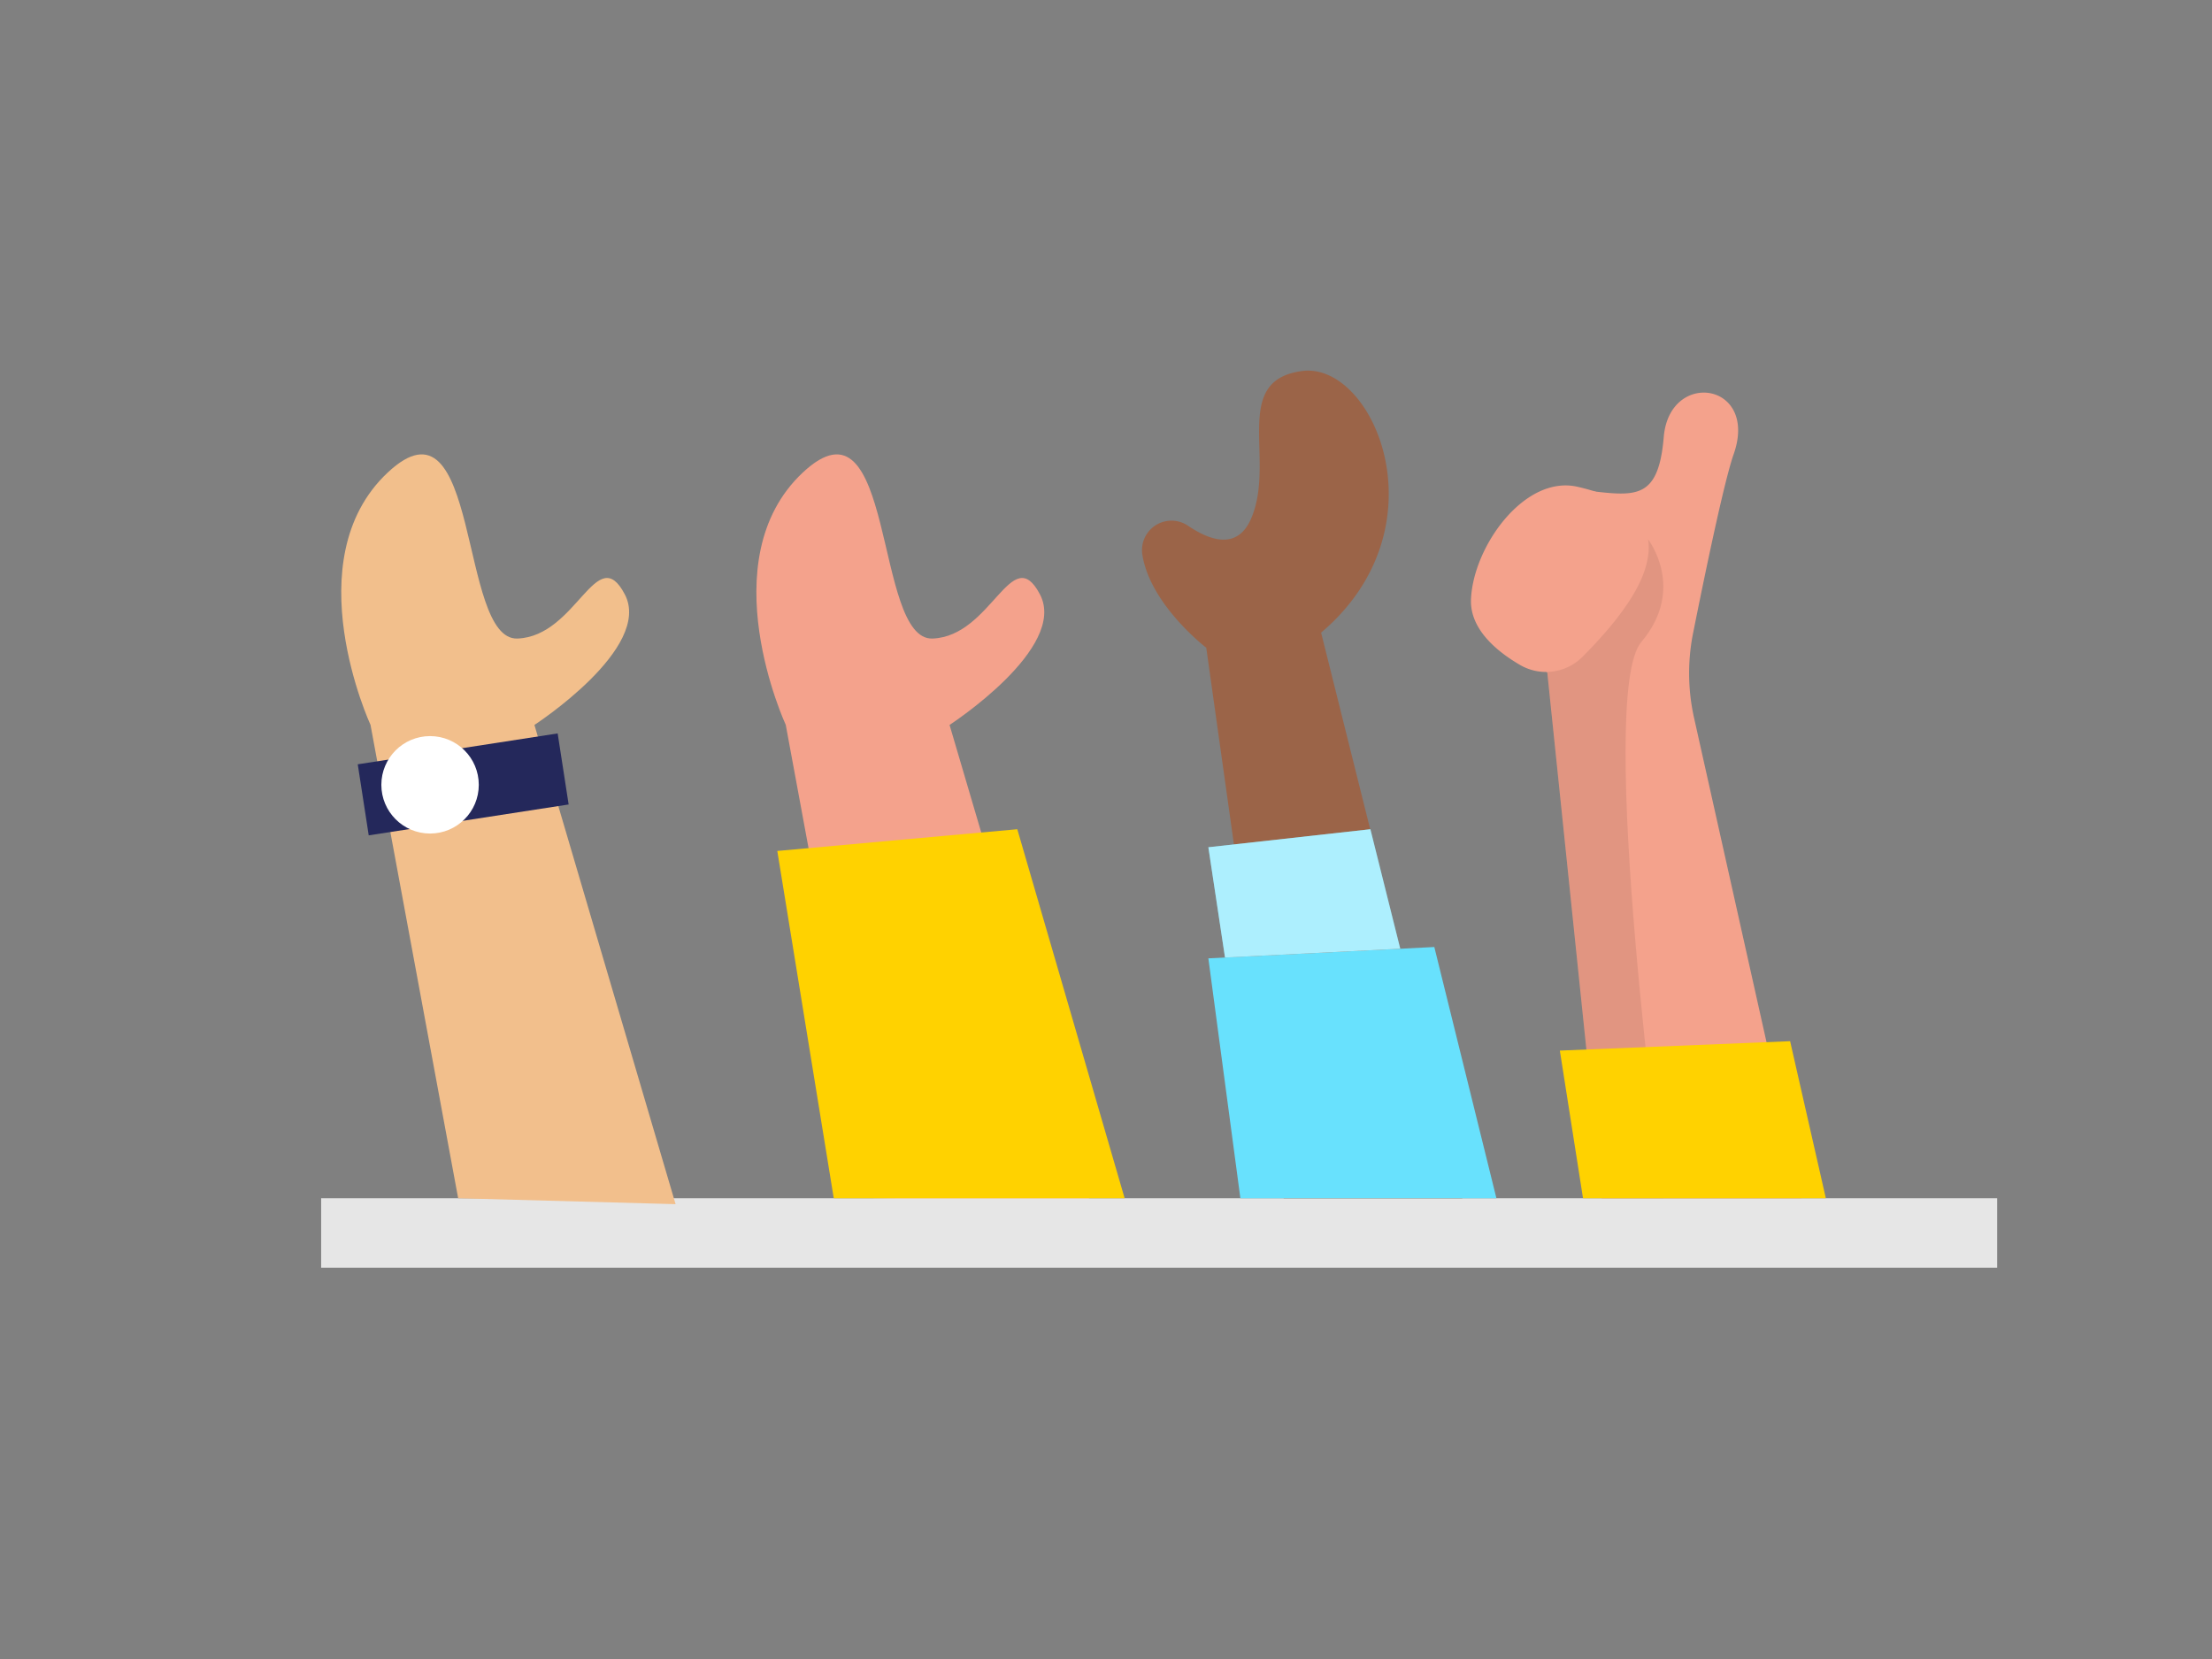<svg id="Layer_1" data-name="Layer 1" xmlns="http://www.w3.org/2000/svg" viewBox="0 0 400 300"><rect x="0" y="0" width="400" height="300" fill="#808080" stroke="none"/><path d="M157.92,216.68l-15.83-85.6s-13.79-29.78,3.06-45.61,12.77,30.41,23.49,30,14.3-17.7,19.41-8-16.34,23.62-16.34,23.62l25.53,86.66Z" fill="#f4a28c"/><rect x="58.07" y="216.68" width="303.08" height="12.56" fill="#e6e6e6"/><path d="M82.85,216.68,67,131.08S53.24,101.3,70.09,85.47s12.76,30.41,23.49,30,14.3-17.7,19.4-8-16.34,23.62-16.34,23.62l25.53,86.66Z" fill="#f2bf8c"/><polygon points="150.77 216.68 140.56 153.88 183.96 149.95 203.37 216.68 150.77 216.68" fill="#ffd200"/><path d="M232.13,216.68l-14-99.55s-10.13-7.74-11.56-16.84a5.33,5.33,0,0,1,8.26-5.22c4,2.7,9,4.48,11.47-1.43,4.43-10.55-3.77-24.85,9.17-26.55s25.9,28.25,3.43,47.31l25.53,102.28Z" fill="#9b6448"/><polygon points="224.3 216.68 218.51 173.3 259.37 171.25 270.6 216.68 224.3 216.68" fill="#68e1fd"/><polygon points="221.52 173.15 218.51 153.21 247.81 149.95 253.21 171.56 221.52 173.15" fill="#68e1fd"/><polygon points="221.52 173.15 218.51 153.21 247.81 149.95 253.21 171.56 221.52 173.15" fill="#fff" opacity="0.46"/><rect x="65.47" y="135.35" width="36.58" height="13" transform="translate(-20.67 14.44) rotate(-8.78)" fill="#24285b"/><circle cx="77.77" cy="141.92" r="8.81" fill="#fff"/><path d="M289.66,216.68l-9.87-95.13s-12.25-4.76-11.91-13.61,7.49-20.43,17.36-19.41,14.59,2.75,15.62-9.51,17.23-9.89,12.63,3.15c-1.73,4.91-5.28,22.09-7.32,32.29a37,37,0,0,0,.18,15.4l19.4,86.82Z" fill="#f4a28c"/><path d="M298,97.5s7,8.9-1.21,18.61,4,100.57,4,100.57H289.66l-9.87-95.13Z" opacity="0.08"/><path d="M286.15,118.79a9.33,9.33,0,0,1-11.32,1.43c-4.26-2.49-9-6.48-8.83-11.77.34-9.54,9.64-22.6,19.24-20.43s15.32,6.81,11.91,15.83C295.15,109.16,290,114.93,286.15,118.79Z" fill="#f4a28c"/><polygon points="286.26 216.68 282.07 189.98 323.71 188.28 330.17 216.68 286.26 216.68" fill="#ffd200"/></svg>